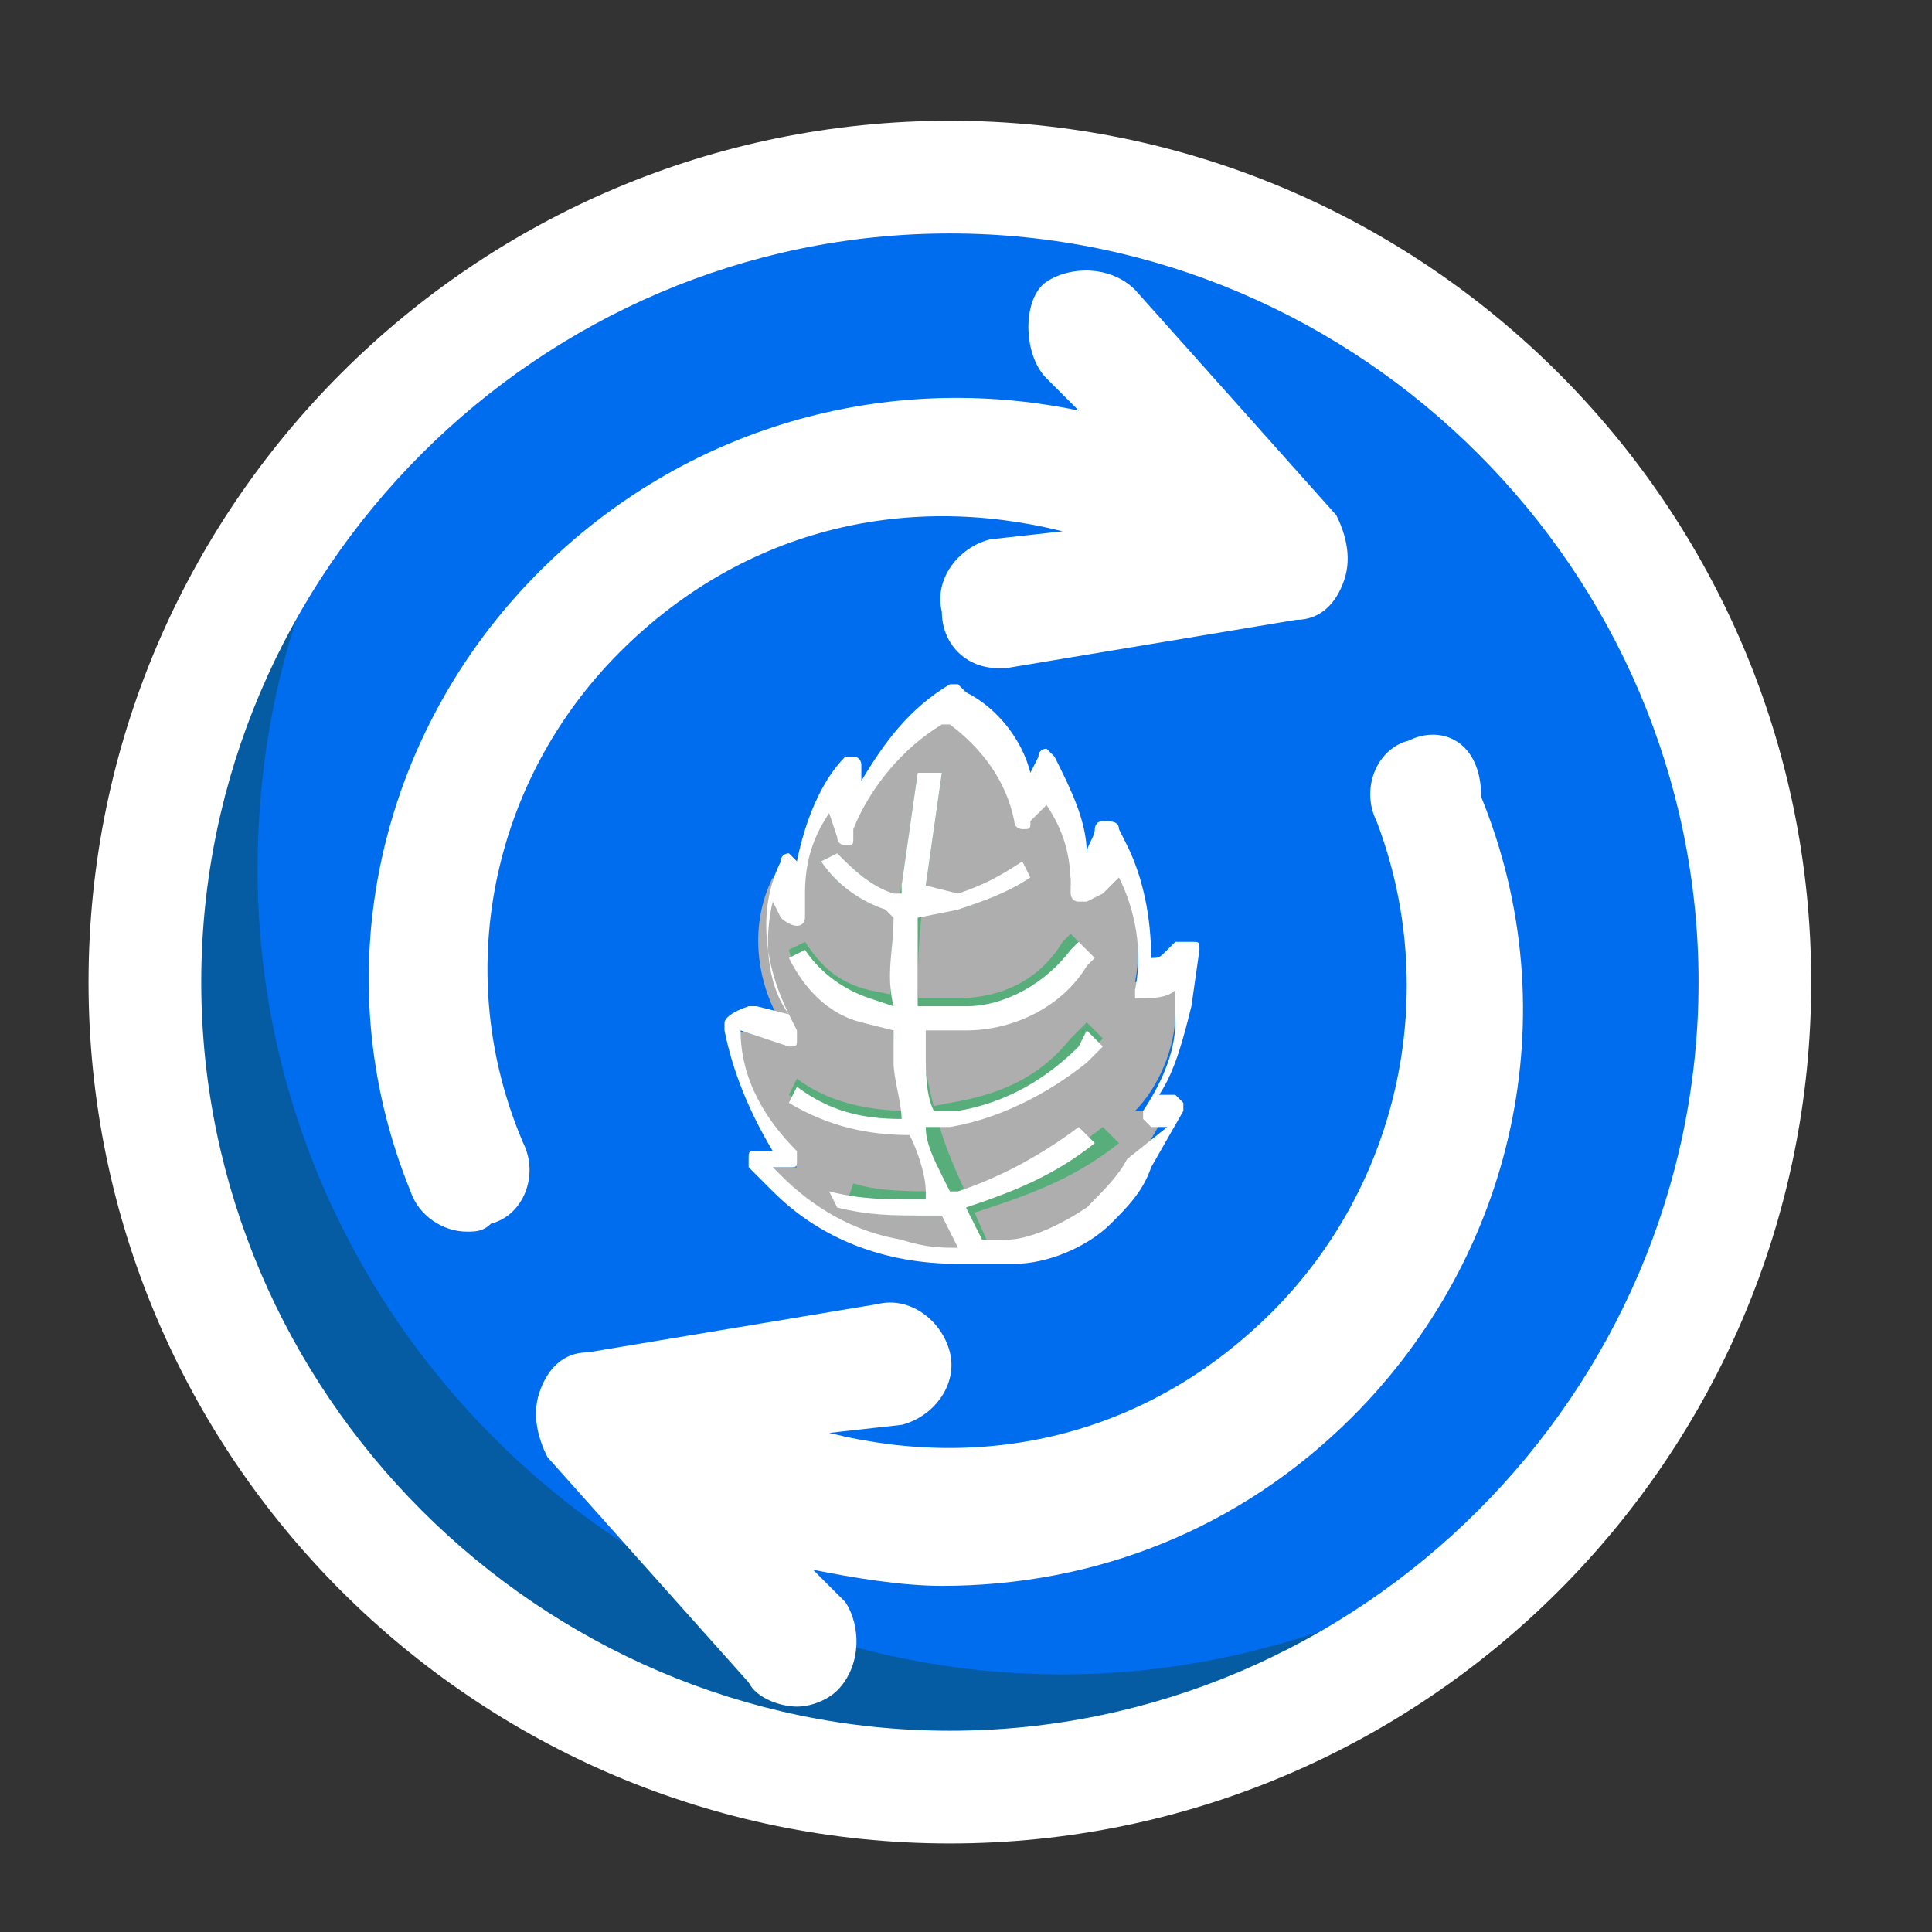 <?xml version="1.0" encoding="utf-8"?>
<!-- Generator: Adobe Illustrator 24.0.2, SVG Export Plug-In . SVG Version: 6.00 Build 0)  -->
<svg version="1.1" id="Capa_1" xmlns="http://www.w3.org/2000/svg" xmlns:xlink="http://www.w3.org/1999/xlink" x="0px" y="0px"
	 viewBox="0 0 24 24" style="enable-background:new 0 0 24 24;" xml:space="preserve">
<rect x="0" y="0" width="24" height="24" fill="#333333" stroke="none"/>
<style type="text/css">
	.st0{fill:#006DEF;}
	.st1{fill:#055CA2;}
	.st2{fill:#FFFFFF;}
	.st3{fill:#ADAEAD;}
	.st4{fill:#58AE7A;}
</style>
<circle class="st0" cx="11.8" cy="12.2" r="10"/>
<path class="st1" d="M13.2,20.8c-5.5,0-10-4.5-10-10c0-2.4,0.8-4.6,2.3-6.3c-2.2,1.8-3.7,4.6-3.7,7.8c0,5.5,4.5,10,10,10
	c3.1,0,5.9-1.4,7.8-3.7C17.8,19.9,15.6,20.8,13.2,20.8L13.2,20.8z"/>
<path class="st2" d="M11.8,1.5C5.9,1.5,1.1,6.3,1.1,12.2s4.8,10.7,10.7,10.7s10.7-4.8,10.7-10.7S17.7,1.5,11.8,1.5L11.8,1.5z
	 M11.8,21.5c-5.1,0-9.3-4.2-9.3-9.3s4.2-9.3,9.3-9.3s9.3,4.2,9.3,9.3S16.9,21.5,11.8,21.5z"/>
<path class="st2" d="M7.7,8.1c1.5-1.5,3.5-2,5.5-1.5l-0.9,0.1c-0.4,0.1-0.7,0.5-0.6,0.9C11.7,8,12,8.3,12.4,8.3c0,0,0.1,0,0.1,0
	l3.6-0.6c0.3,0,0.5-0.2,0.6-0.5s0-0.6-0.1-0.8l-2.5-2.8c-0.3-0.3-0.8-0.3-1.1-0.1S12.7,4.4,13,4.7l0.4,0.4C11,4.6,8.5,5.3,6.7,7.1
	c-2,2-2.7,5-1.6,7.7c0.1,0.3,0.4,0.5,0.7,0.5c0.1,0,0.2,0,0.3-0.1c0.4-0.1,0.6-0.6,0.4-1C5.6,12.1,6.1,9.7,7.7,8.1L7.7,8.1z"/>
<path class="st2" d="M17.5,9.2c-0.4,0.1-0.6,0.6-0.4,1c0.8,2.1,0.3,4.5-1.3,6.1c-1.5,1.5-3.5,2-5.5,1.5l0.9-0.1
	c0.4-0.1,0.7-0.5,0.6-0.9c-0.1-0.4-0.5-0.7-0.9-0.6l-3.6,0.6c-0.3,0-0.5,0.2-0.6,0.5c-0.1,0.3,0,0.6,0.1,0.8l2.5,2.8
	c0.1,0.2,0.4,0.3,0.6,0.3c0.2,0,0.4-0.1,0.5-0.2c0.3-0.3,0.3-0.8,0.1-1.1l-0.4-0.4c0.5,0.1,1.1,0.2,1.6,0.2c1.9,0,3.7-0.7,5.1-2.1
	c2-2,2.7-5,1.6-7.7C18.4,9.2,17.9,9,17.5,9.2z"/>
<g>
	<path class="st3" d="M11.3,15.6c-0.6-0.1-1.1-0.4-1.6-0.8l-0.3-0.3h0.5c-0.4-0.4-0.7-1-0.8-1.6l0-0.1l0.7,0.1l-0.1-0.2
		c-0.3-0.5-0.4-1.2-0.1-1.8l0.3,0.4v-0.3c0-0.5,0.2-1,0.5-1.3l0.1,0.5l0-0.1c0.3-0.6,0.7-1.1,1.2-1.4l0.1,0.1
		c0.4,0.3,0.7,0.7,0.8,1.3l0.3-0.4c0.3,0.4,0.4,0.8,0.4,1.2v0.1l0.2-0.1c0.1-0.1,0.2-0.3,0.2-0.4l0.1,0.2c0.3,0.5,0.4,1,0.3,1.5
		c0.2,0,0.3-0.1,0.5-0.2l0.1-0.1l-0.1,0.7c0,0.4-0.2,0.9-0.5,1.2h0.4l-0.4,0.7c-0.1,0.2-0.3,0.5-0.5,0.6l0,0
		c-0.3,0.3-0.7,0.4-1.1,0.5l-0.4,0C11.8,15.7,11.5,15.6,11.3,15.6z"/>
	<g>
		<path class="st4" d="M12,15.1h-0.4c-0.4,0-0.8,0-1.1-0.1l0.1-0.3c0.3,0.1,0.7,0.1,1.1,0.1h0.4l0.1,0c0.5-0.2,1-0.4,1.5-0.8
			l0.2,0.2c-0.5,0.4-1,0.6-1.6,0.8L12,15.1C12,15.1,12,15.1,12,15.1z"/>
		<path class="st4" d="M12,15.7l-0.4-0.9c-0.5-1.2-0.7-2.5-0.4-3.8l0.2-1.4l0.3,0L11.5,11c-0.2,1.2-0.1,2.5,0.4,3.6l0.4,0.9L12,15.7
			z"/>
		<path class="st4" d="M11.4,14L11.4,14c-0.6,0-1.1-0.1-1.6-0.4l0.1-0.2c0.4,0.3,0.9,0.4,1.4,0.4h0l0.5-0.1c0.6-0.1,1.1-0.3,1.5-0.8
			l0.2-0.2l0.2,0.2l-0.2,0.2c-0.4,0.4-1,0.7-1.7,0.8L11.4,14C11.4,14,11.4,14,11.4,14z"/>
		<path class="st4" d="M11.9,12.7h-0.7c0,0,0,0,0,0l-0.5-0.1c-0.4-0.1-0.8-0.4-0.9-0.8l0.2-0.1c0.2,0.3,0.4,0.5,0.8,0.6l0.5,0.1h0.6
			c0.5,0,1-0.2,1.3-0.7l0.1-0.1l0.2,0.2l-0.1,0.1C13.1,12.4,12.5,12.7,11.9,12.7z"/>
		<path class="st4" d="M11.3,11.3C11.3,11.3,11.3,11.3,11.3,11.3L11,11.3c-0.3-0.1-0.6-0.3-0.8-0.6l0.2-0.1c0.2,0.2,0.4,0.4,0.7,0.5
			l0.2,0.1l0.6-0.1c0.3-0.1,0.6-0.2,0.8-0.4l0.1,0.2c-0.3,0.2-0.6,0.3-0.9,0.4L11.3,11.3C11.3,11.3,11.3,11.3,11.3,11.3z"/>
	</g>
	<path class="st2" d="M9,12.7l0,0.1c0.1,0.5,0.3,1,0.6,1.5H9.4c-0.1,0-0.1,0-0.1,0.1c0,0.1,0,0.1,0,0.1l0.3,0.3
		c0.6,0.6,1.4,0.9,2.3,0.9c0.1,0,0.2,0,0.3,0l0.4,0c0.4,0,0.9-0.2,1.2-0.5c0.2-0.2,0.4-0.4,0.5-0.7l0.4-0.7c0,0,0-0.1,0-0.1
		c0,0-0.1-0.1-0.1-0.1h-0.2c0.2-0.3,0.3-0.7,0.4-1.1l0.1-0.7c0-0.1,0-0.1-0.1-0.1c-0.1,0-0.1,0-0.2,0l-0.1,0.1
		c-0.1,0.1-0.1,0.1-0.2,0.1c0-0.5-0.1-1-0.3-1.4l-0.1-0.2c0-0.1-0.1-0.1-0.2-0.1c-0.1,0-0.1,0.1-0.1,0.1c0,0.1-0.1,0.2-0.1,0.3
		c0-0.4-0.2-0.8-0.4-1.2c0,0-0.1-0.1-0.1-0.1c0,0-0.1,0-0.1,0.1l-0.1,0.2c-0.1-0.4-0.4-0.8-0.8-1l-0.1-0.1c0,0-0.1,0-0.1,0
		c-0.5,0.3-0.8,0.7-1.1,1.2l0-0.2c0,0,0-0.1-0.1-0.1c0,0-0.1,0-0.1,0c-0.3,0.3-0.5,0.8-0.6,1.3l0,0c0,0-0.1-0.1-0.1-0.1
		c0,0-0.1,0-0.1,0.1c-0.3,0.6-0.2,1.3,0.1,1.9l-0.4-0.1c0,0-0.1,0-0.1,0C9,12.6,9,12.7,9,12.7L9,12.7z M9.8,13c0.1,0,0.1,0,0.1-0.1
		c0,0,0-0.1,0-0.1l-0.1-0.2c-0.3-0.4-0.3-1-0.2-1.4l0.1,0.2c0,0,0.1,0.1,0.2,0.1c0.1,0,0.1-0.1,0.1-0.1v-0.3c0-0.4,0.1-0.7,0.3-1
		l0.1,0.3c0,0.1,0.1,0.1,0.1,0.1c0.1,0,0.1,0,0.1-0.1l0-0.1c0.2-0.5,0.6-1,1.1-1.3l0.1,0c0.4,0.3,0.7,0.7,0.8,1.2
		c0,0.1,0.1,0.1,0.1,0.1c0.1,0,0.1,0,0.1-0.1l0.2-0.2c0.2,0.3,0.3,0.6,0.3,1v0.1c0,0,0,0.1,0.1,0.1c0,0,0.1,0,0.1,0l0.2-0.1
		c0.1-0.1,0.1-0.1,0.2-0.2c0.2,0.4,0.3,0.9,0.2,1.4c0,0,0,0.1,0,0.1c0,0,0.1,0,0.1,0c0.1,0,0.3,0,0.4-0.1l0,0.4
		c0,0.4-0.2,0.8-0.4,1.1c0,0,0,0.1,0,0.1c0,0,0.1,0.1,0.1,0.1h0.2L14,14.4c-0.1,0.2-0.3,0.4-0.5,0.6c-0.3,0.2-0.7,0.4-1,0.4l-0.3,0
		l0,0l-0.2-0.4l0,0c0.6-0.2,1.1-0.4,1.6-0.8l-0.2-0.2c-0.4,0.3-0.9,0.6-1.5,0.8l-0.1,0l-0.1-0.2c-0.1-0.2-0.2-0.4-0.2-0.6l0.3,0
		c0.6-0.1,1.2-0.4,1.7-0.8l0.2-0.2l-0.2-0.2L13.4,13c-0.4,0.4-0.9,0.7-1.5,0.8l-0.3,0c-0.1-0.2-0.1-0.5-0.1-0.7c0-0.1,0-0.2,0-0.3
		h0.5c0.6,0,1.2-0.3,1.5-0.8l0.1-0.1l-0.2-0.2l-0.1,0.1c-0.3,0.4-0.8,0.7-1.3,0.7h-0.6c0-0.4,0-0.7,0-1.1l0.5-0.1
		c0.3-0.1,0.6-0.2,0.9-0.4l-0.1-0.2c-0.3,0.2-0.5,0.3-0.8,0.4L11.5,11c0,0,0,0,0,0l0.2-1.4l-0.3,0L11.2,11c0,0,0,0,0,0.1l-0.1,0
		c-0.3-0.1-0.5-0.3-0.7-0.5l-0.2,0.1c0.2,0.3,0.5,0.5,0.8,0.6l0.1,0.1c0,0.4-0.1,0.7,0,1.1l-0.3-0.1c-0.3-0.1-0.6-0.3-0.8-0.6
		l-0.2,0.1c0.2,0.4,0.5,0.7,0.9,0.8l0.4,0.1c0,0.1,0,0.3,0,0.4c0,0.2,0.1,0.5,0.1,0.7c-0.5,0-0.9-0.1-1.3-0.4l-0.1,0.2
		c0.5,0.3,1,0.4,1.5,0.4c0.1,0.2,0.2,0.5,0.2,0.7l0,0.1h-0.1c-0.4,0-0.7,0-1.1-0.1L10.4,15c0.4,0.1,0.7,0.1,1.1,0.1h0.2l0.2,0.4
		c-0.2,0-0.4,0-0.7-0.1c-0.6-0.1-1.1-0.4-1.5-0.8l-0.1-0.1h0.2c0.1,0,0.1,0,0.1-0.1c0-0.1,0-0.1,0-0.1c-0.4-0.4-0.7-0.9-0.7-1.5
		L9.8,13z"/>
</g>
</svg>
